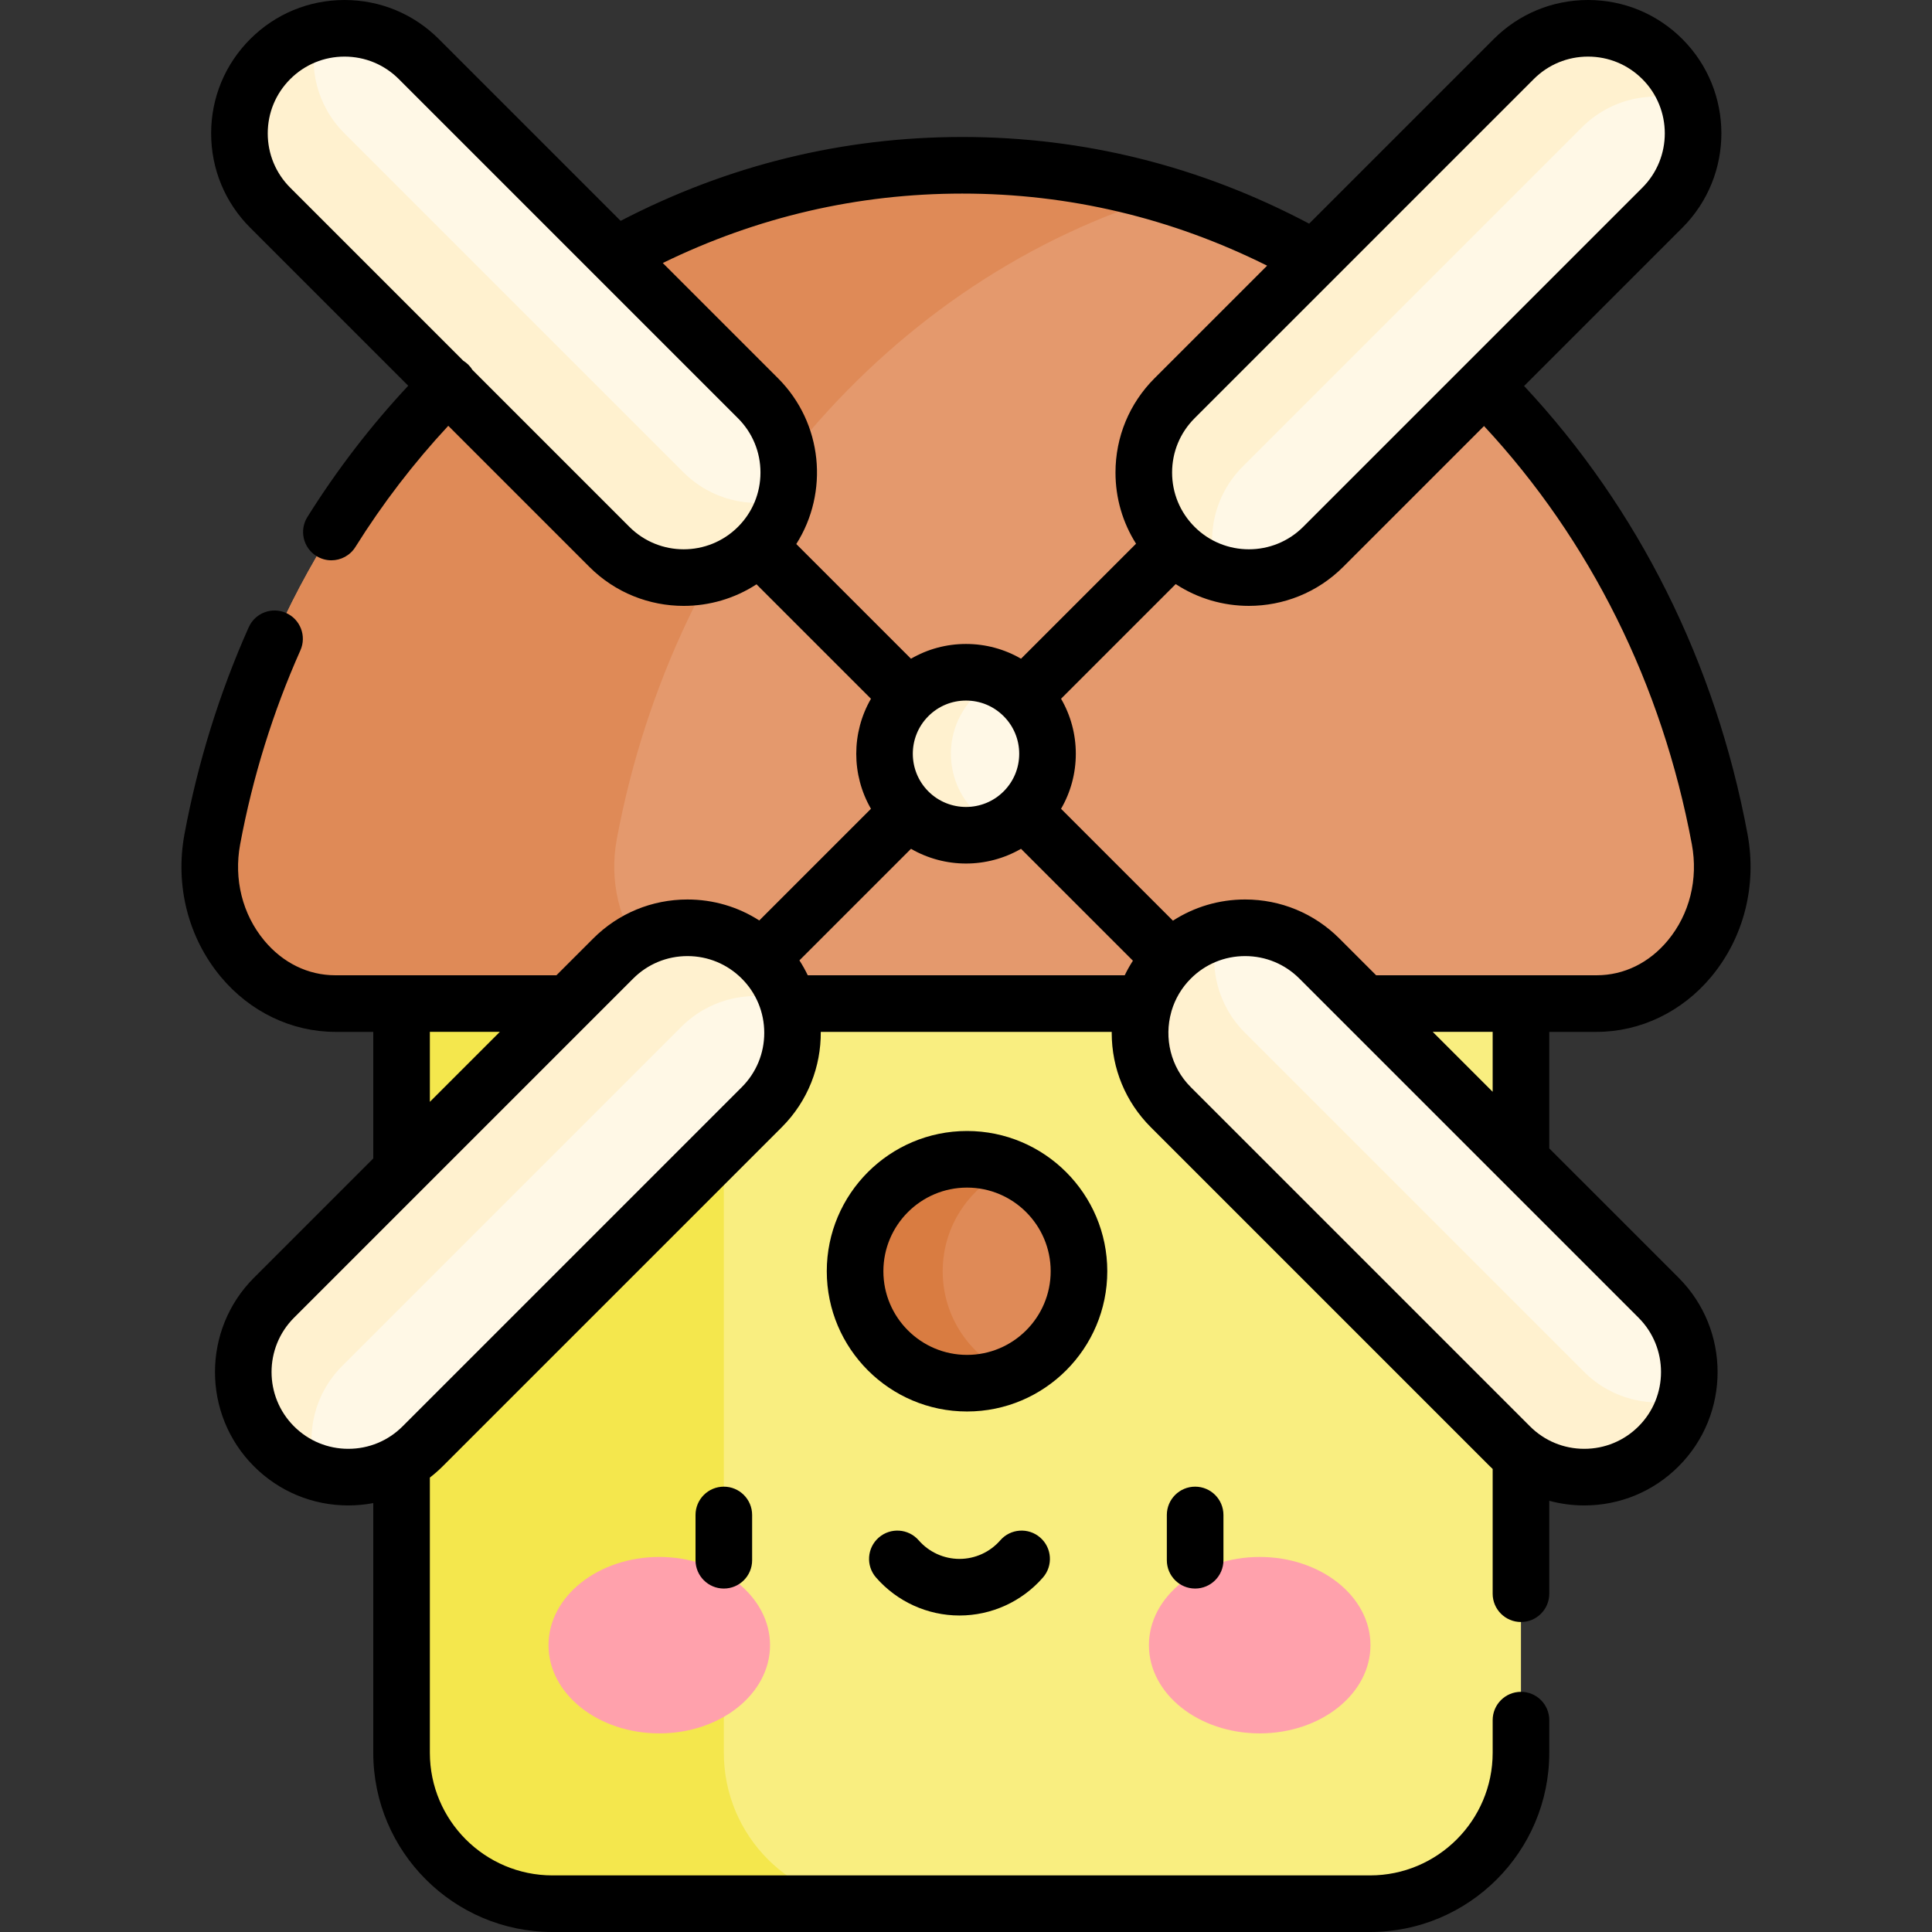 <svg id="Capa_1" enable-background="new 0 0 511.982 511.982" height="512" viewBox="0 0 511.982 511.982" width="512" xmlns="http://www.w3.org/2000/svg"><rect x="0" y="0" width="511.982" height="511.982" fill="#333333" stroke="none"/><g><g><path d="m403.057 464.483c0 22.091-17.909 40-40 40h-216.643c-22.091 0-40-17.909-40-40v-218.65c0-22.091 17.909-40 40-40h216.643c22.091 0 40 17.909 40 40z" fill="#f9ee80"/></g><g><path d="m191.816 464.483v-218.65c0-22.091 17.909-40 40-40h-85.402c-22.091 0-40 17.909-40 40v218.649c0 22.091 17.909 40 40 40h85.402c-22.092.001-40-17.908-40-39.999z" fill="#f4e74d"/></g><g><path d="m285.931 336.88c0 16.385-13.282 29.667-29.668 29.667-16.384 0-29.666-13.282-29.666-29.667 0-16.384 13.282-29.666 29.666-29.666 16.386 0 29.668 13.282 29.668 29.666z" fill="#df8a57"/></g><g><path d="m249.815 336.88c0-12.264 7.443-22.789 18.058-27.307-3.566-1.518-7.489-2.359-11.609-2.359-16.384 0-29.666 13.282-29.666 29.666 0 16.385 13.282 29.667 29.666 29.667 4.12 0 8.043-.841 11.609-2.359-10.615-4.518-18.058-15.043-18.058-27.308z" fill="#d97c41"/></g><g><path d="m423.126 265.945c20.966 0 36.788-21.06 32.587-43.589-19.004-101.9-101.196-178.558-199.722-178.558-98.525 0-180.718 76.657-199.722 178.558-4.201 22.528 11.621 43.589 32.587 43.589z" fill="#e4996d"/></g><g><path d="m163.453 222.357c15.426-82.718 72.491-148.8 146.13-170.749-17.077-5.09-35.045-7.809-53.592-7.809-98.526 0-180.718 76.657-199.722 178.558-4.202 22.528 11.621 43.589 32.587 43.589h107.184c-20.966-.001-36.788-21.061-32.587-43.589z" fill="#df8a57"/></g><g><path d="m200.87 105.534c10.876 10.876 10.876 28.508 0 39.384-10.876 10.875-28.508 10.875-39.384 0l-89.877-89.878c-10.876-10.875-10.876-28.508 0-39.383 10.875-10.876 28.509-10.876 39.384 0z" fill="#fff8e6"/></g><g><path d="m439.525 343.899c10.875 10.876 10.875 28.508 0 39.384-10.876 10.876-28.509 10.876-39.385 0l-89.877-89.877c-10.876-10.876-10.876-28.508 0-39.384 10.876-10.876 28.508-10.876 39.384 0z" fill="#fff8e6"/></g><g><path d="m181.103 125.15-89.877-89.876c-7.26-7.26-9.645-17.523-7.214-26.784-4.542 1.228-8.838 3.601-12.403 7.167-10.876 10.875-10.876 28.508 0 39.383l89.878 89.878c10.876 10.875 28.508 10.875 39.384 0 3.616-3.617 6.003-7.987 7.215-12.601-9.313 2.516-19.672.145-26.983-7.167z" fill="#fff1cf"/></g><g><path d="m419.757 363.515-89.877-89.877c-7.259-7.258-9.646-17.522-7.215-26.783-4.541 1.226-8.838 3.6-12.402 7.166-10.876 10.876-10.876 28.508 0 39.384l89.877 89.877c10.875 10.876 28.509 10.876 39.385 0 3.616-3.617 6.003-7.986 7.214-12.601-9.312 2.519-19.671.146-26.982-7.166z" fill="#fff1cf"/></g><g><path d="m350.647 144.918c-10.876 10.875-28.508 10.875-39.384 0-10.876-10.876-10.876-28.508 0-39.384l89.877-89.877c10.875-10.876 28.509-10.876 39.385 0 10.875 10.875 10.875 28.508 0 39.383z" fill="#fff8e6"/></g><g><path d="m111.993 383.283c-10.876 10.876-28.509 10.876-39.384 0-10.876-10.876-10.876-28.508 0-39.384l89.878-89.877c10.876-10.876 28.508-10.876 39.384 0 10.876 10.876 10.876 28.508 0 39.384z" fill="#fff8e6"/></g><g><path d="m329.342 123.613 89.878-89.877c7.614-7.614 18.534-9.876 28.136-6.83-1.305-4.113-3.568-7.987-6.83-11.248-10.876-10.876-28.509-10.876-39.385 0l-89.877 89.877c-10.876 10.876-10.876 28.508 0 39.384 3.262 3.262 7.137 5.525 11.25 6.831-3.049-9.602-.786-20.524 6.828-28.137z" fill="#fff1cf"/></g><g><path d="m90.688 361.978 89.877-89.877c7.614-7.614 18.535-9.877 28.136-6.83-1.305-4.112-3.569-7.987-6.831-11.249-10.876-10.876-28.508-10.876-39.384 0l-89.878 89.877c-10.876 10.876-10.876 28.508 0 39.384 3.262 3.261 7.136 5.525 11.249 6.831-3.046-9.602-.783-20.522 6.831-28.136z" fill="#fff1cf"/></g><g><path d="m271.264 184.477c8.436 8.436 8.436 22.113 0 30.548-8.435 8.435-22.111 8.435-30.547 0-8.435-8.436-8.435-22.113 0-30.548 8.437-8.436 22.113-8.436 30.547 0z" fill="#fff8e6"/></g><g><path d="m258.317 215.025c-8.435-8.436-8.435-22.113 0-30.548 1.924-1.924 4.129-3.387 6.474-4.433-7.935-3.541-17.562-2.078-24.074 4.433-8.435 8.436-8.435 22.113 0 30.548 6.512 6.511 16.139 7.973 24.074 4.433-2.345-1.047-4.549-2.509-6.474-4.433z" fill="#fff1cf"/></g><g><g><path d="m204.062 435.971c0 12.91-13.143 23.377-29.354 23.377-16.213 0-29.355-10.467-29.355-23.377s13.143-23.377 29.355-23.377c16.211 0 29.354 10.467 29.354 23.377" fill="#ffa1ac"/></g><g><path d="m304.466 435.971c0 12.91 13.143 23.377 29.354 23.377 16.214 0 29.355-10.467 29.355-23.377s-13.142-23.377-29.355-23.377c-16.211 0-29.354 10.467-29.354 23.377" fill="#ffa1ac"/></g><g><path d="m191.815 420.967c-4.142 0-7.5-3.358-7.5-7.5v-12c0-4.142 3.358-7.5 7.5-7.5s7.5 3.358 7.5 7.5v12c0 4.142-3.357 7.5-7.5 7.5z"/></g><g><path d="m316.713 420.967c-4.142 0-7.5-3.358-7.5-7.5v-12c0-4.142 3.358-7.5 7.5-7.5s7.5 3.358 7.5 7.5v12c0 4.142-3.358 7.5-7.5 7.5z"/></g><g><path d="m254.264 428.11c-8.478 0-16.54-3.671-22.118-10.072-2.721-3.123-2.396-7.86.727-10.582 3.124-2.721 7.86-2.396 10.582.727 2.729 3.132 6.669 4.928 10.81 4.928s8.081-1.796 10.81-4.928c2.722-3.123 7.459-3.448 10.582-.727 3.123 2.722 3.448 7.459.727 10.582-5.581 6.4-13.642 10.072-22.12 10.072z"/></g></g><g><path d="m219.097 336.88c0 20.494 16.672 37.167 37.166 37.167 20.495 0 37.168-16.673 37.168-37.167 0-20.493-16.673-37.166-37.168-37.166-20.493 0-37.166 16.673-37.166 37.166zm59.334 0c0 12.223-9.944 22.167-22.168 22.167-12.222 0-22.166-9.944-22.166-22.167 0-12.222 9.944-22.166 22.166-22.166 12.224 0 22.168 9.944 22.168 22.166z"/><path d="m444.828 338.595-34.271-34.27v-30.879h12.57c11.581 0 22.65-5.33 30.371-14.623 8.639-10.399 12.134-24.192 9.589-37.841-8.451-45.309-28.889-86.256-59.201-118.695l41.943-41.943c13.782-13.783 13.782-36.208 0-49.99-6.678-6.677-15.555-10.354-24.997-10.354s-18.319 3.677-24.995 10.354l-48.914 48.914c-28.763-15.227-59.67-22.968-91.931-22.968-31.724 0-62.153 7.489-90.523 22.227l-48.173-48.172c-6.676-6.678-15.553-10.355-24.996-10.355s-18.319 3.677-24.995 10.354c-6.676 6.676-10.354 15.553-10.354 24.995s3.677 18.319 10.354 24.995l41.876 41.876c-9.916 10.612-18.891 22.275-26.72 34.781-2.198 3.511-1.134 8.139 2.377 10.337 1.237.774 2.613 1.144 3.973 1.144 2.499 0 4.941-1.248 6.364-3.521 7.228-11.546 15.498-22.315 24.621-32.126l37.387 37.387c6.892 6.892 15.942 10.336 24.995 10.336 6.728 0 13.456-1.908 19.298-5.716l30.331 30.331c-5.197 8.984-5.197 20.17 0 29.155l-29.596 29.596c-5.632-3.614-12.181-5.559-19.033-5.559-9.442 0-18.319 3.677-24.995 10.354l-9.727 9.727h-58.6c-7.212 0-13.9-3.27-18.833-9.208-5.78-6.958-8.105-16.254-6.38-25.506 3.317-17.79 8.688-35.082 15.964-51.396 1.687-3.783-.012-8.217-3.795-9.904s-8.218.012-9.904 3.795c-7.754 17.388-13.478 35.81-17.011 54.755-2.545 13.649.949 27.442 9.588 37.841 7.72 9.293 18.79 14.623 30.371 14.623h10.058v33.542l-31.608 31.608c-13.782 13.783-13.782 36.208 0 49.99 6.676 6.677 15.553 10.354 24.996 10.354 2.244 0 4.455-.214 6.613-.621v66.163c0 26.191 21.309 47.5 47.5 47.5h216.643c26.191 0 47.5-21.309 47.5-47.5v-8.649c0-4.142-3.358-7.5-7.5-7.5s-7.5 3.358-7.5 7.5v8.649c0 17.92-14.58 32.5-32.5 32.5h-216.644c-17.92 0-32.5-14.58-32.5-32.5v-72.926c1.178-.914 2.311-1.899 3.382-2.97l89.877-89.876c6.96-6.959 10.4-16.123 10.331-25.264h77.108c-.001.09-.007.179-.007.269 0 9.441 3.677 18.318 10.354 24.995l89.877 89.876c.235.235.479.458.72.686v33.061c0 4.142 3.358 7.5 7.5 7.5s7.5-3.358 7.5-7.5v-24.626c2.987.807 6.098 1.233 9.275 1.233 9.442 0 18.319-3.677 24.996-10.354 13.782-13.783 13.782-36.208.001-49.991zm-49.271-49.27-15.88-15.88h15.88zm52.783-65.594c1.726 9.251-.6 18.548-6.381 25.506-4.933 5.938-11.621 9.208-18.833 9.208h-58.45l-9.727-9.727c-6.676-6.677-15.553-10.354-24.995-10.354-6.889 0-13.473 1.966-19.125 5.617l-29.649-29.649c2.547-4.384 3.911-9.377 3.911-14.582s-1.364-10.199-3.912-14.583l30.384-30.384c5.863 3.848 12.626 5.773 19.391 5.773 9.052 0 18.104-3.445 24.995-10.336l37.32-37.32c28.168 30.293 47.178 68.513 55.071 110.831zm-202.319-14.009c-5.498-5.498-5.498-14.444 0-19.941 2.664-2.664 6.205-4.13 9.971-4.13s7.306 1.467 9.969 4.13c2.664 2.664 4.13 6.205 4.13 9.971 0 3.767-1.467 7.308-4.13 9.971-5.497 5.496-14.442 5.496-19.94-.001zm160.423-188.762c3.843-3.844 8.953-5.96 14.388-5.96s10.545 2.117 14.389 5.96c7.934 7.934 7.934 20.843 0 28.777l-89.878 89.878c-7.933 7.933-20.843 7.934-28.778 0-3.843-3.844-5.96-8.954-5.96-14.389 0-5.436 2.117-10.545 5.96-14.389zm-151.453 30.339c28.252 0 55.391 6.435 80.796 19.104l-29.828 29.827c-6.677 6.677-10.354 15.554-10.354 24.996 0 6.781 1.905 13.264 5.447 18.857l-30.479 30.479c-4.384-2.548-9.377-3.911-14.582-3.911-5.206 0-10.199 1.364-14.583 3.912l-30.393-30.393c8.677-13.664 7.069-32.027-4.843-43.938l-30.536-30.535c24.996-12.2 51.645-18.398 79.355-18.398zm-88.201 88.316-41.586-41.586c-.298-.48-.648-.936-1.064-1.353-.419-.42-.879-.773-1.362-1.073l-45.866-45.866c-3.843-3.843-5.96-8.953-5.96-14.389 0-5.435 2.117-10.545 5.96-14.388 3.843-3.844 8.953-5.96 14.388-5.96s10.546 2.117 14.389 5.96l89.877 89.877c3.843 3.844 5.96 8.954 5.96 14.389s-2.117 10.545-5.96 14.389c-7.933 7.933-20.843 7.933-28.776 0zm-52.876 133.83h18.543l-18.543 18.542zm82.653 14.658-89.877 89.876c-3.843 3.844-8.953 5.96-14.389 5.96s-10.545-2.117-14.389-5.96c-7.934-7.934-7.934-20.844 0-28.778l89.878-89.876c3.843-3.844 8.953-5.96 14.388-5.96s10.545 2.117 14.389 5.96c3.843 3.844 5.96 8.954 5.96 14.389s-2.117 10.545-5.96 14.389zm17.486-29.658c-.645-1.351-1.38-2.669-2.206-3.944l29.567-29.567c4.492 2.599 9.534 3.902 14.578 3.902s10.085-1.304 14.577-3.903l29.654 29.654c-.803 1.243-1.529 2.529-2.166 3.857h-84.004zm220.168 119.534c-3.844 3.844-8.954 5.96-14.389 5.96-5.436 0-10.545-2.117-14.389-5.96l-89.878-89.876c-5.383-5.383-7.102-13.055-5.181-19.911.034-.11.058-.223.088-.335.934-3.125 2.629-6.069 5.093-8.532 3.844-3.844 8.954-5.96 14.389-5.96s10.545 2.117 14.389 5.96l89.877 89.876c7.934 7.935 7.934 20.844.001 28.778z"/></g></g></svg>
